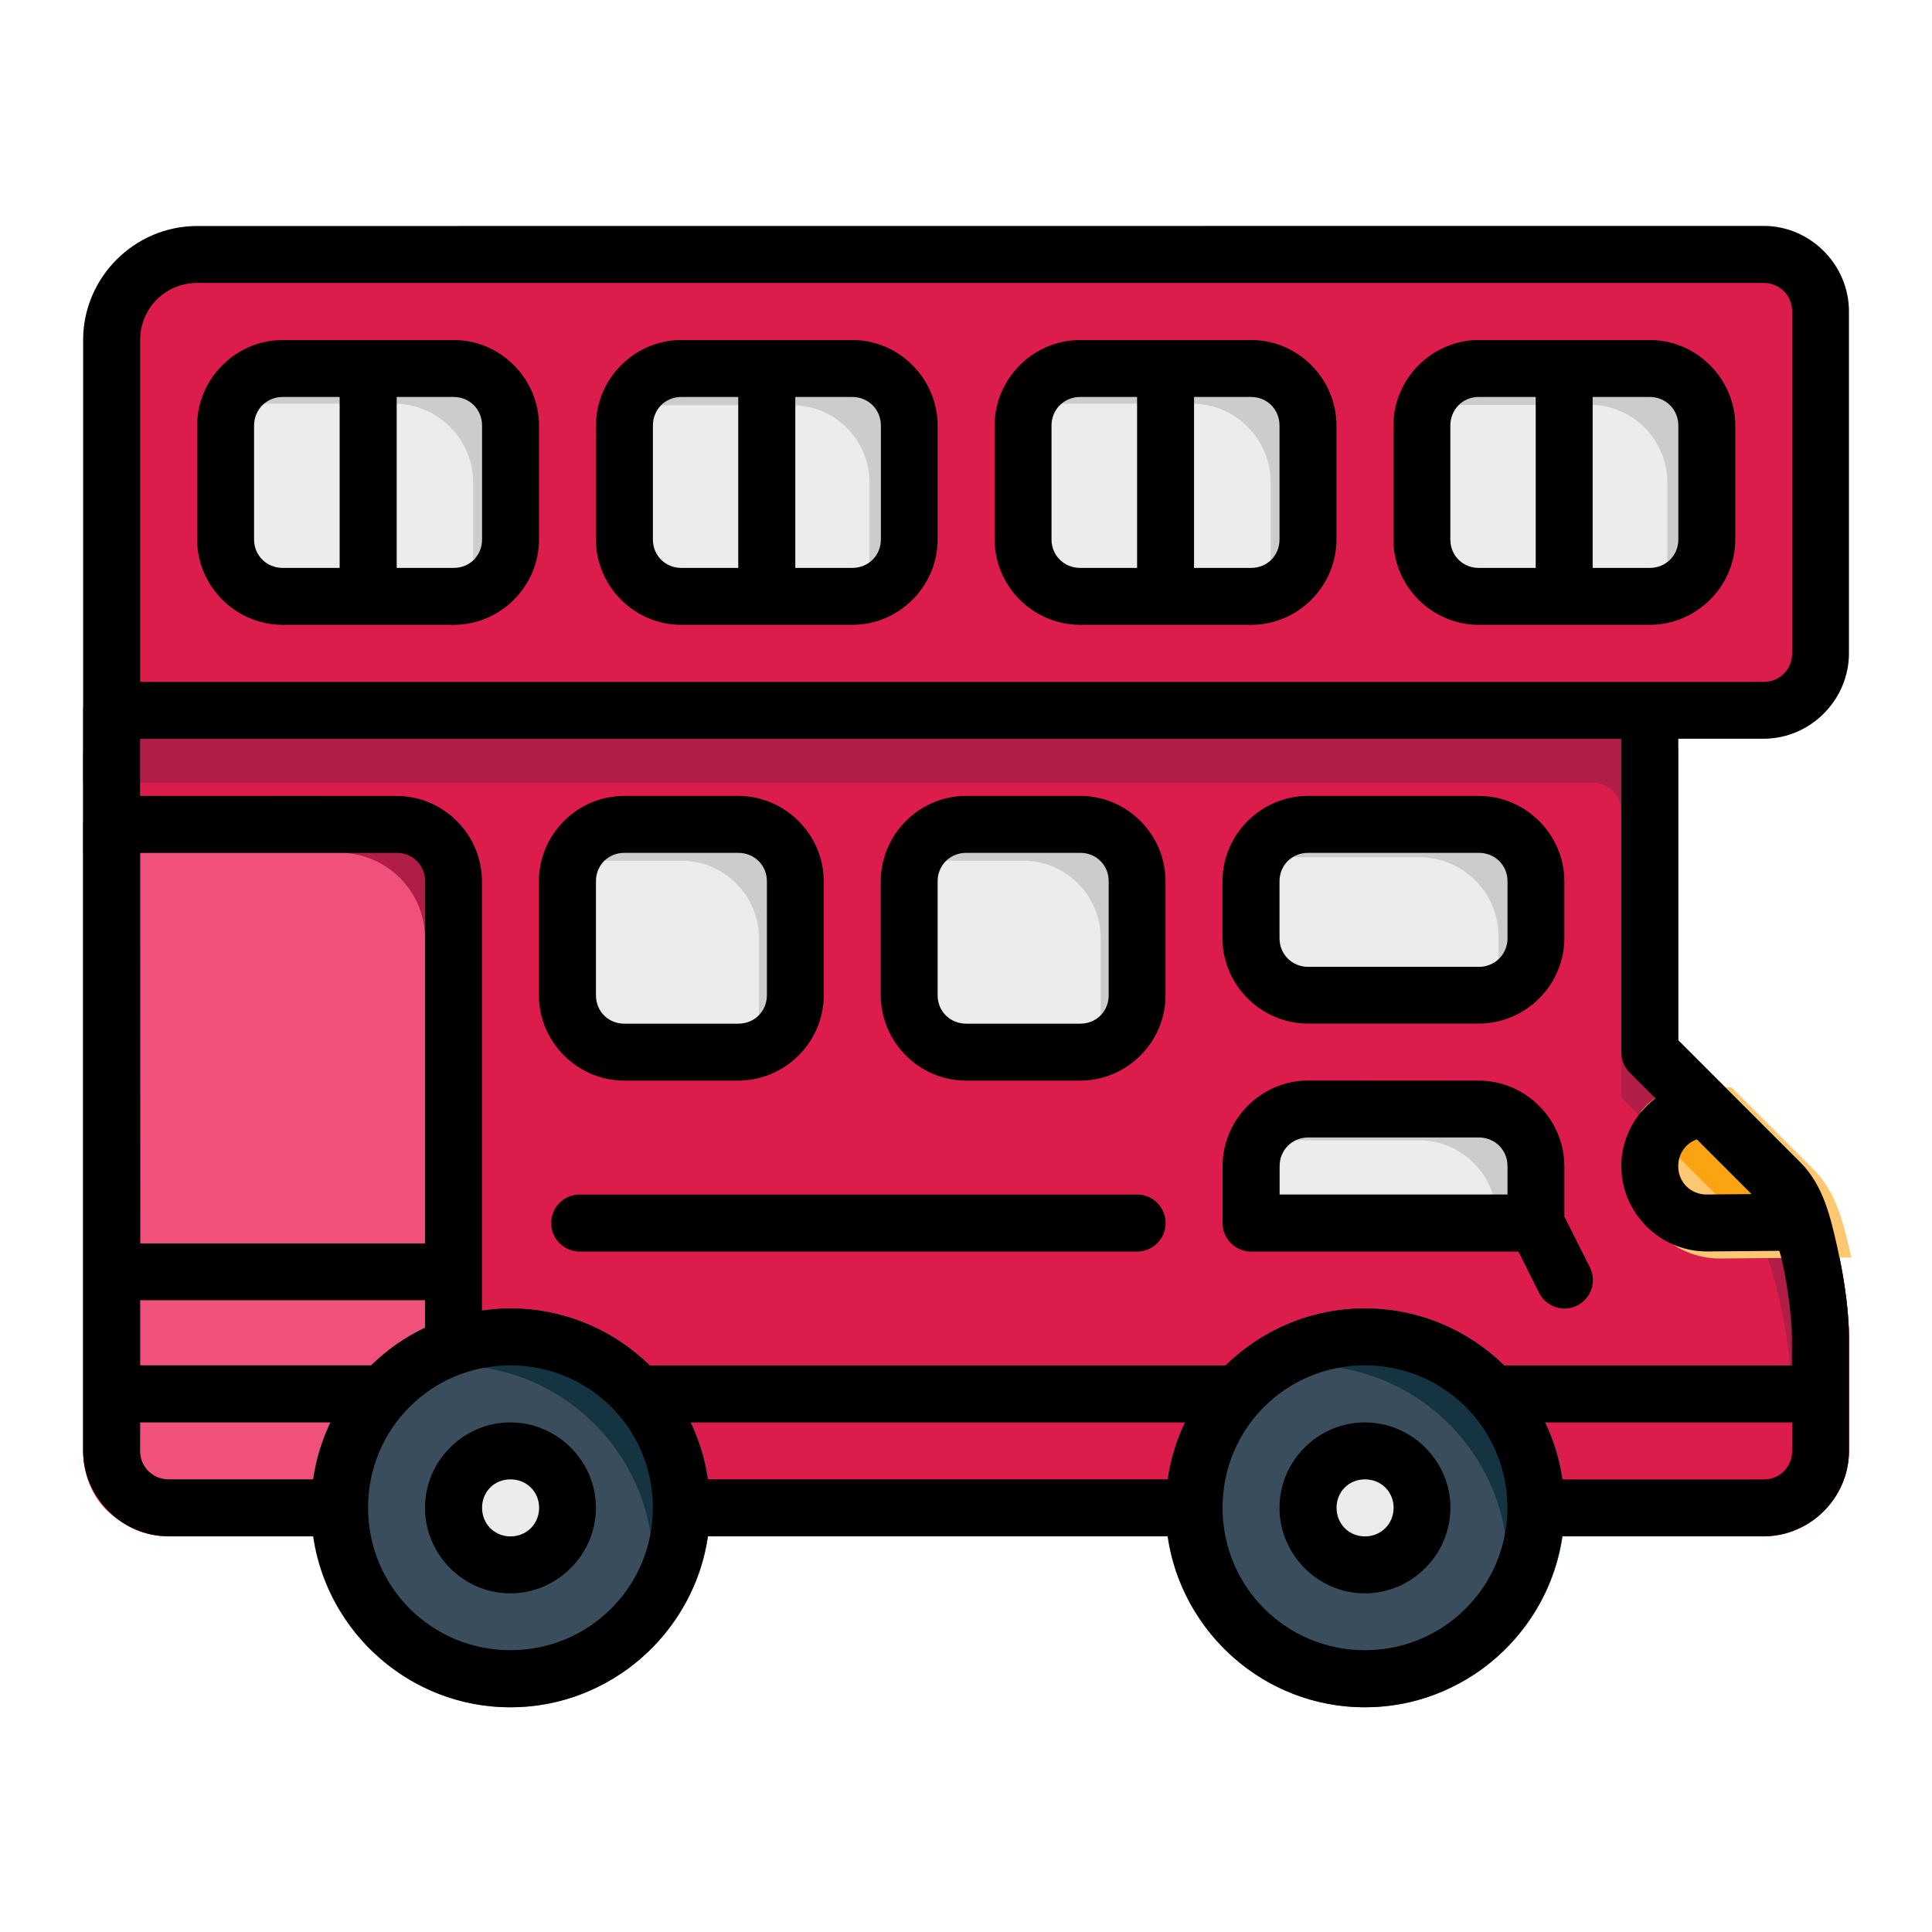 <?xml version="1.0" encoding="UTF-8" standalone="no"?>
<svg
   xmlns:dc="http://purl.org/dc/elements/1.1/"
   xmlns:cc="http://creativecommons.org/ns#"
   xmlns:rdf="http://www.w3.org/1999/02/22-rdf-syntax-ns#"
   xmlns:svg="http://www.w3.org/2000/svg"
   xmlns="http://www.w3.org/2000/svg"
   xmlns:sodipodi="http://sodipodi.sourceforge.net/DTD/sodipodi-0.dtd"
   xmlns:inkscape="http://www.inkscape.org/namespaces/inkscape"
   inkscape:export-ydpi="576"
   inkscape:export-xdpi="576"
   inkscape:export-filename="D:\Projeck juli #1\export\filled line\png\29 - Golf Car.png"
   width="64pt"
   height="64pt"
   viewBox="0 0 22.578 22.578"
   version="1.1"
   id="svg831"
   inkscape:version="1.0 (4035a4fb49, 2020-05-01)"
   sodipodi:docname="30 - Double Decker.svg">
  <defs
     id="defs825">
    <pattern
       id="EMFhbasepattern"
       patternUnits="userSpaceOnUse"
       width="6"
       height="6"
       x="0"
       y="0" />
    <pattern
       id="EMFhbasepattern-9"
       patternUnits="userSpaceOnUse"
       width="6"
       height="6"
       x="0"
       y="0" />
    <pattern
       id="EMFhbasepattern-0"
       patternUnits="userSpaceOnUse"
       width="6"
       height="6"
       x="0"
       y="0" />
    <pattern
       id="EMFhbasepattern-7"
       patternUnits="userSpaceOnUse"
       width="6"
       height="6"
       x="0"
       y="0" />
    <pattern
       id="EMFhbasepattern-2"
       patternUnits="userSpaceOnUse"
       width="6"
       height="6"
       x="0"
       y="0" />
    <pattern
       id="EMFhbasepattern-98"
       patternUnits="userSpaceOnUse"
       width="6"
       height="6"
       x="0"
       y="0" />
    <pattern
       id="EMFhbasepattern-6"
       patternUnits="userSpaceOnUse"
       width="6"
       height="6"
       x="0"
       y="0" />
    <pattern
       id="EMFhbasepattern-01"
       patternUnits="userSpaceOnUse"
       width="6"
       height="6"
       x="0"
       y="0" />
    <pattern
       id="EMFhbasepattern-07"
       patternUnits="userSpaceOnUse"
       width="6"
       height="6"
       x="0"
       y="0" />
    <pattern
       id="EMFhbasepattern-8"
       patternUnits="userSpaceOnUse"
       width="6"
       height="6"
       x="0"
       y="0" />
    <pattern
       id="EMFhbasepattern-4"
       patternUnits="userSpaceOnUse"
       width="6"
       height="6"
       x="0"
       y="0" />
    <pattern
       id="EMFhbasepattern-40"
       patternUnits="userSpaceOnUse"
       width="6"
       height="6"
       x="0"
       y="0" />
    <pattern
       id="EMFhbasepattern-08"
       patternUnits="userSpaceOnUse"
       width="6"
       height="6"
       x="0"
       y="0" />
    <pattern
       id="EMFhbasepattern-04"
       patternUnits="userSpaceOnUse"
       width="6"
       height="6"
       x="0"
       y="0" />
    <pattern
       id="EMFhbasepattern-014"
       patternUnits="userSpaceOnUse"
       width="6"
       height="6"
       x="0"
       y="0" />
    <pattern
       id="EMFhbasepattern-27"
       patternUnits="userSpaceOnUse"
       width="6"
       height="6"
       x="0"
       y="0" />
    <pattern
       id="EMFhbasepattern-09"
       patternUnits="userSpaceOnUse"
       width="6"
       height="6"
       x="0"
       y="0" />
    <pattern
       id="EMFhbasepattern-5"
       patternUnits="userSpaceOnUse"
       width="6"
       height="6"
       x="0"
       y="0" />
    <pattern
       id="EMFhbasepattern-018"
       patternUnits="userSpaceOnUse"
       width="6"
       height="6"
       x="0"
       y="0" />
  </defs>
  <sodipodi:namedview
     inkscape:lockguides="true"
     id="base"
     pagecolor="#ffffff"
     bordercolor="#666666"
     borderopacity="1.0"
     inkscape:pageopacity="0.0"
     inkscape:pageshadow="2"
     inkscape:zoom="6.2578125"
     inkscape:cx="42.666667"
     inkscape:cy="42.666667"
     inkscape:document-units="pt"
     inkscape:current-layer="layer1"
     showgrid="false"
     units="pt"
     inkscape:window-width="1366"
     inkscape:window-height="705"
     inkscape:window-x="-8"
     inkscape:window-y="-8"
     inkscape:window-maximized="1"
     inkscape:pagecheckerboard="true"
     inkscape:showpageshadow="false"
     inkscape:object-paths="true"
     inkscape:snap-intersection-paths="true"
     inkscape:snap-smooth-nodes="true"
     inkscape:snap-midpoints="true"
     showguides="true"
     inkscape:snap-bbox="true"
     inkscape:bbox-nodes="true"
     inkscape:snap-nodes="false"
     inkscape:snap-global="true"
     inkscape:document-rotation="0">
    <inkscape:grid
       type="xygrid"
       id="grid1378" />
    <sodipodi:guide
       position="0.97,21.608"
       orientation="78,0"
       id="guide1380"
       inkscape:locked="true" />
    <sodipodi:guide
       position="0.97,0.97"
       orientation="0,78"
       id="guide1382"
       inkscape:locked="true" />
    <sodipodi:guide
       position="21.608,0.97"
       orientation="-78,0"
       id="guide1384"
       inkscape:locked="true" />
    <sodipodi:guide
       position="21.608,21.608"
       orientation="0,-78"
       id="guide1386"
       inkscape:locked="true" />
  </sodipodi:namedview>
  <g
     inkscape:label="Icon"
     inkscape:groupmode="layer"
     id="layer1"
     transform="translate(0,-274.422)">
    <g
       transform="matrix(1.258,0,0,1.258,-76.105,-115.629)"
       style="display:inline;stroke-width:0.795"
       id="g1543">
      <g
         style="stroke-width:0.795"
         id="g1498">
        <g
           style="stroke-width:0.795"
           id="g1454">
          <g
             style="stroke-width:0.795"
             id="g1411">
            <g
               style="stroke-width:0.795"
               id="g1369">
              <g
                 style="stroke-width:0.795"
                 id="g1328">
                <g
                   style="stroke-width:0.795"
                   id="g1288">
                  <g
                     style="stroke-width:0.795"
                     id="g1249">
                    <g
                       style="stroke-width:0.795"
                       id="g1211">
                      <g
                         style="stroke-width:0.795"
                         id="g1174">
                        <g
                           style="stroke-width:0.795"
                           id="g1138">
                          <g
                             style="stroke-width:0.795"
                             id="g1103">
                            <g
                               style="stroke-width:0.795"
                               id="g1069">
                              <g
                                 style="stroke-width:0.795"
                                 id="g856">
                                <path
                                   id="path755"
                                   d="m 61.535,316.391 a 0.265,0.265 0 0 0 -0.266,0.264 v 6.879 c -10e-7,0.435 0.36,0.795 0.795,0.795 h 14.816 c 0.435,0 0.793,-0.36 0.793,-0.795 v -1.057 c 0,-0.204 -0.036,-0.508 -0.104,-0.812 -0.068,-0.305 -0.134,-0.595 -0.348,-0.809 l -1.135,-1.135 v -3.066 a 0.265,0.265 0 0 0 -0.266,-0.264 z"
                                   style="color:#000000;font-style:normal;font-variant:normal;font-weight:normal;font-stretch:normal;font-size:medium;line-height:normal;font-family:sans-serif;font-variant-ligatures:normal;font-variant-position:normal;font-variant-caps:normal;font-variant-numeric:normal;font-variant-alternates:normal;font-variant-east-asian:normal;font-feature-settings:normal;font-variation-settings:normal;text-indent:0;text-align:start;text-decoration:none;text-decoration-line:none;text-decoration-style:solid;text-decoration-color:#000000;letter-spacing:normal;word-spacing:normal;text-transform:none;writing-mode:lr-tb;direction:ltr;text-orientation:mixed;dominant-baseline:auto;baseline-shift:baseline;text-anchor:start;white-space:normal;shape-padding:0;shape-margin:0;inline-size:0;clip-rule:nonzero;display:inline;overflow:visible;visibility:visible;isolation:auto;mix-blend-mode:normal;color-interpolation:sRGB;color-interpolation-filters:linearRGB;solid-color:#000000;solid-opacity:1;vector-effect:none;fill:#dc1c4b;fill-opacity:1;fill-rule:nonzero;stroke:none;stroke-width:0.421;stroke-linecap:round;stroke-linejoin:round;stroke-miterlimit:4;stroke-dasharray:none;stroke-dashoffset:0;stroke-opacity:1;color-rendering:auto;image-rendering:auto;shape-rendering:auto;text-rendering:auto;enable-background:accumulate;stop-color:#000000" />
                                <path
                                   id="path635"
                                   d="m 61.535,317.449 a 0.265,0.265 0 0 0 -0.266,0.264 v 5.82 a 0.265,0.265 0 0 0 0,0.002 c 3.75e-4,0.218 0.082,0.424 0.229,0.561 0.146,0.136 0.332,0.199 0.527,0.229 a 0.265,0.265 0 0 0 0.039,0.004 h 1.588 a 0.265,0.265 0 0 0 0.264,-0.252 c 0.032,-0.625 0.283,-1.012 0.895,-1.266 a 0.265,0.265 0 0 0 0.164,-0.244 v -4.324 c 0,-0.435 -0.358,-0.793 -0.793,-0.793 z"
                                   style="color:#000000;font-style:normal;font-variant:normal;font-weight:normal;font-stretch:normal;font-size:medium;line-height:normal;font-family:sans-serif;font-variant-ligatures:normal;font-variant-position:normal;font-variant-caps:normal;font-variant-numeric:normal;font-variant-alternates:normal;font-variant-east-asian:normal;font-feature-settings:normal;font-variation-settings:normal;text-indent:0;text-align:start;text-decoration:none;text-decoration-line:none;text-decoration-style:solid;text-decoration-color:#000000;letter-spacing:normal;word-spacing:normal;text-transform:none;writing-mode:lr-tb;direction:ltr;text-orientation:mixed;dominant-baseline:auto;baseline-shift:baseline;text-anchor:start;white-space:normal;shape-padding:0;shape-margin:0;inline-size:0;clip-rule:nonzero;display:inline;overflow:visible;visibility:visible;isolation:auto;mix-blend-mode:normal;color-interpolation:sRGB;color-interpolation-filters:linearRGB;solid-color:#000000;solid-opacity:1;vector-effect:none;fill:#f0517a;fill-opacity:1;fill-rule:nonzero;stroke:none;stroke-width:0.421;stroke-linecap:round;stroke-linejoin:round;stroke-miterlimit:4;stroke-dasharray:none;stroke-dashoffset:0;stroke-opacity:1;color-rendering:auto;image-rendering:auto;shape-rendering:auto;text-rendering:auto;enable-background:accumulate;stop-color:#000000" />
                                <path
                                   id="path614"
                                   d="m 66.347,317.574 c -0.394,0 -0.718,0.324 -0.718,0.718 v 0.959 c 3e-6,0.394 0.324,0.718 0.718,0.718 h 0.959 c 0.394,0 0.72,-0.324 0.72,-0.718 v -0.959 c -3e-6,-0.394 -0.326,-0.718 -0.72,-0.718 z"
                                   style="color:#000000;font-style:normal;font-variant:normal;font-weight:normal;font-stretch:normal;font-size:medium;line-height:normal;font-family:sans-serif;font-variant-ligatures:normal;font-variant-position:normal;font-variant-caps:normal;font-variant-numeric:normal;font-variant-alternates:normal;font-variant-east-asian:normal;font-feature-settings:normal;font-variation-settings:normal;text-indent:0;text-align:start;text-decoration:none;text-decoration-line:none;text-decoration-style:solid;text-decoration-color:#000000;letter-spacing:normal;word-spacing:normal;text-transform:none;writing-mode:lr-tb;direction:ltr;text-orientation:mixed;dominant-baseline:auto;baseline-shift:baseline;text-anchor:start;white-space:normal;shape-padding:0;shape-margin:0;inline-size:0;clip-rule:nonzero;display:inline;overflow:visible;visibility:visible;isolation:auto;mix-blend-mode:normal;color-interpolation:sRGB;color-interpolation-filters:linearRGB;solid-color:#000000;solid-opacity:1;vector-effect:none;fill:#ececec;fill-opacity:1;fill-rule:nonzero;stroke:none;stroke-width:0.421;stroke-linecap:round;stroke-linejoin:round;stroke-miterlimit:4;stroke-dasharray:none;stroke-dashoffset:0;stroke-opacity:1;color-rendering:auto;image-rendering:auto;shape-rendering:auto;text-rendering:auto;enable-background:accumulate;stop-color:#000000" />
                                <path
                                   id="path606"
                                   d="m 69.535,317.605 c -0.384,0 -0.701,0.316 -0.701,0.699 v 0.934 c 3e-6,0.384 0.317,0.699 0.701,0.699 h 0.934 c 0.384,0 0.699,-0.316 0.699,-0.699 v -0.934 c -3e-6,-0.384 -0.315,-0.699 -0.699,-0.699 z"
                                   style="color:#000000;font-style:normal;font-variant:normal;font-weight:normal;font-stretch:normal;font-size:medium;line-height:normal;font-family:sans-serif;font-variant-ligatures:normal;font-variant-position:normal;font-variant-caps:normal;font-variant-numeric:normal;font-variant-alternates:normal;font-variant-east-asian:normal;font-feature-settings:normal;font-variation-settings:normal;text-indent:0;text-align:start;text-decoration:none;text-decoration-line:none;text-decoration-style:solid;text-decoration-color:#000000;letter-spacing:normal;word-spacing:normal;text-transform:none;writing-mode:lr-tb;direction:ltr;text-orientation:mixed;dominant-baseline:auto;baseline-shift:baseline;text-anchor:start;white-space:normal;shape-padding:0;shape-margin:0;inline-size:0;clip-rule:nonzero;display:inline;overflow:visible;visibility:visible;isolation:auto;mix-blend-mode:normal;color-interpolation:sRGB;color-interpolation-filters:linearRGB;solid-color:#000000;solid-opacity:1;vector-effect:none;fill:#ececec;fill-opacity:1;fill-rule:nonzero;stroke:none;stroke-width:0.421;stroke-linecap:round;stroke-linejoin:round;stroke-miterlimit:4;stroke-dasharray:none;stroke-dashoffset:0;stroke-opacity:1;color-rendering:auto;image-rendering:auto;shape-rendering:auto;text-rendering:auto;enable-background:accumulate;stop-color:#000000" />
                                <path
                                   id="path598"
                                   d="m 72.709,317.532 c -0.401,0 -0.731,0.33 -0.731,0.731 v 0.488 c 3e-6,0.401 0.33,0.731 0.731,0.731 h 1.463 c 0.401,0 0.732,-0.33 0.732,-0.731 v -0.488 c -3e-6,-0.401 -0.331,-0.731 -0.732,-0.731 z"
                                   style="color:#000000;font-style:normal;font-variant:normal;font-weight:normal;font-stretch:normal;font-size:medium;line-height:normal;font-family:sans-serif;font-variant-ligatures:normal;font-variant-position:normal;font-variant-caps:normal;font-variant-numeric:normal;font-variant-alternates:normal;font-variant-east-asian:normal;font-feature-settings:normal;font-variation-settings:normal;text-indent:0;text-align:start;text-decoration:none;text-decoration-line:none;text-decoration-style:solid;text-decoration-color:#000000;letter-spacing:normal;word-spacing:normal;text-transform:none;writing-mode:lr-tb;direction:ltr;text-orientation:mixed;dominant-baseline:auto;baseline-shift:baseline;text-anchor:start;white-space:normal;shape-padding:0;shape-margin:0;inline-size:0;clip-rule:nonzero;display:inline;overflow:visible;visibility:visible;isolation:auto;mix-blend-mode:normal;color-interpolation:sRGB;color-interpolation-filters:linearRGB;solid-color:#000000;solid-opacity:1;vector-effect:none;fill:#ececec;fill-opacity:1;fill-rule:nonzero;stroke:none;stroke-width:0.421;stroke-linecap:round;stroke-linejoin:round;stroke-miterlimit:4;stroke-dasharray:none;stroke-dashoffset:0;stroke-opacity:1;color-rendering:auto;image-rendering:auto;shape-rendering:auto;text-rendering:auto;enable-background:accumulate;stop-color:#000000" />
                                <path
                                   id="path622"
                                   d="m 72.709,320.156 c -0.401,0 -0.731,0.331 -0.731,0.732 v 0.488 a 0.244,0.244 0 0 0 0.245,0.243 h 2.436 a 0.244,0.244 0 0 0 0.245,-0.243 v -0.488 c -3e-6,-0.401 -0.331,-0.732 -0.732,-0.732 z"
                                   style="color:#000000;font-style:normal;font-variant:normal;font-weight:normal;font-stretch:normal;font-size:medium;line-height:normal;font-family:sans-serif;font-variant-ligatures:normal;font-variant-position:normal;font-variant-caps:normal;font-variant-numeric:normal;font-variant-alternates:normal;font-variant-east-asian:normal;font-feature-settings:normal;font-variation-settings:normal;text-indent:0;text-align:start;text-decoration:none;text-decoration-line:none;text-decoration-style:solid;text-decoration-color:#000000;letter-spacing:normal;word-spacing:normal;text-transform:none;writing-mode:lr-tb;direction:ltr;text-orientation:mixed;dominant-baseline:auto;baseline-shift:baseline;text-anchor:start;white-space:normal;shape-padding:0;shape-margin:0;inline-size:0;clip-rule:nonzero;display:inline;overflow:visible;visibility:visible;isolation:auto;mix-blend-mode:normal;color-interpolation:sRGB;color-interpolation-filters:linearRGB;solid-color:#000000;solid-opacity:1;vector-effect:none;fill:#ececec;fill-opacity:1;fill-rule:nonzero;stroke:none;stroke-width:0.421;stroke-linecap:round;stroke-linejoin:round;stroke-miterlimit:4;stroke-dasharray:none;stroke-dashoffset:0;stroke-opacity:1;color-rendering:auto;image-rendering:auto;shape-rendering:auto;text-rendering:auto;enable-background:accumulate;stop-color:#000000" />
                                <path
                                   id="path800"
                                   style="color:#000000;font-style:normal;font-variant:normal;font-weight:normal;font-stretch:normal;font-size:medium;line-height:normal;font-family:sans-serif;font-variant-ligatures:normal;font-variant-position:normal;font-variant-caps:normal;font-variant-numeric:normal;font-variant-alternates:normal;font-variant-east-asian:normal;font-feature-settings:normal;font-variation-settings:normal;text-indent:0;text-align:start;text-decoration:none;text-decoration-line:none;text-decoration-style:solid;text-decoration-color:#000000;letter-spacing:normal;word-spacing:normal;text-transform:none;writing-mode:lr-tb;direction:ltr;text-orientation:mixed;dominant-baseline:auto;baseline-shift:baseline;text-anchor:start;white-space:normal;shape-padding:0;shape-margin:0;inline-size:0;clip-rule:nonzero;display:inline;overflow:visible;visibility:visible;isolation:auto;mix-blend-mode:normal;color-interpolation:sRGB;color-interpolation-filters:linearRGB;solid-color:#000000;solid-opacity:1;vector-effect:none;fill:#b01d47;fill-opacity:1;fill-rule:nonzero;stroke:none;stroke-width:0.421;stroke-linecap:round;stroke-linejoin:round;stroke-miterlimit:4;stroke-dasharray:none;stroke-dashoffset:0;stroke-opacity:1;color-rendering:auto;image-rendering:auto;shape-rendering:auto;text-rendering:auto;enable-background:accumulate;stop-color:#000000"
                                   d="m 61.535,316.797 c -0.146,-5.6e-4 -0.265,0.117 -0.266,0.264 v 0.266 h 14.023 c 0.146,-5.5e-4 0.265,0.117 0.266,0.264 v 2.66 l 1.135,1.135 c 0.213,0.213 0.28,0.504 0.348,0.809 0.141,0.619 0.103,1.234 0.103,1.869 0,0.08 -0.015,0.155 -0.038,0.228 0.326,-0.099 0.567,-0.401 0.567,-0.758 v -1.057 c 0,-0.204 -0.036,-0.508 -0.103,-0.812 -0.068,-0.305 -0.134,-0.595 -0.348,-0.809 l -1.135,-1.135 v -2.66 c -5.84e-4,-0.146 -0.119,-0.264 -0.266,-0.264 z"
                                   sodipodi:nodetypes="ccccccccccsssccccc" />
                                <path
                                   style="fill:#dc1c4b;fill-opacity:1;stroke:#dc1c4b;stroke-width:0.421;stroke-linecap:round;stroke-linejoin:round;stroke-opacity:1"
                                   d="m 61.535,316.655 v -3.44 c 0,-0.438 0.355,-0.794 0.794,-0.794 h 14.552 c 0.292,0 0.529,0.237 0.529,0.529 v 3.175 c 2e-6,0.292 -0.237,0.529 -0.529,0.529 z"
                                   id="path286"
                                   sodipodi:nodetypes="cccccccc" />
                                <path
                                   sodipodi:nodetypes="cccccsscc"
                                   transform="matrix(0.265,0,0,0.265,0,280.067)"
                                   d="m 291.887,157.254 h 1.299 c -0.003,-0.012 -0.003,-0.023 -0.006,-0.035 -0.256,-1.151 -0.508,-2.25 -1.314,-3.057 l -2.879,-2.879 -0.414,-1e-5 c -1.645,0 -2.996,1.359 -2.996,3.004 -10e-6,1.645 1.351,2.998 3,2.998 z"
                                   style="color:#000000;font-style:normal;font-variant:normal;font-weight:normal;font-stretch:normal;font-size:medium;line-height:normal;font-family:sans-serif;font-variant-ligatures:normal;font-variant-position:normal;font-variant-caps:normal;font-variant-numeric:normal;font-variant-alternates:normal;font-variant-east-asian:normal;font-feature-settings:normal;font-variation-settings:normal;text-indent:0;text-align:start;text-decoration:none;text-decoration-line:none;text-decoration-style:solid;text-decoration-color:#000000;letter-spacing:normal;word-spacing:normal;text-transform:none;writing-mode:lr-tb;direction:ltr;text-orientation:mixed;dominant-baseline:auto;baseline-shift:baseline;text-anchor:start;white-space:normal;shape-padding:0;shape-margin:0;inline-size:0;clip-rule:nonzero;display:inline;overflow:visible;visibility:visible;isolation:auto;mix-blend-mode:normal;color-interpolation:sRGB;color-interpolation-filters:linearRGB;solid-color:#000000;solid-opacity:1;vector-effect:none;fill:#fec872;fill-opacity:1;fill-rule:nonzero;stroke:none;stroke-width:1.59;stroke-linecap:round;stroke-linejoin:round;stroke-miterlimit:4;stroke-dasharray:none;stroke-dashoffset:0;stroke-opacity:1;color-rendering:auto;image-rendering:auto;shape-rendering:auto;text-rendering:auto;enable-background:accumulate;stop-color:#000000"
                                   id="path629" />
                                <path
                                   id="path811"
                                   style="color:#000000;font-style:normal;font-variant:normal;font-weight:normal;font-stretch:normal;font-size:medium;line-height:normal;font-family:sans-serif;font-variant-ligatures:normal;font-variant-position:normal;font-variant-caps:normal;font-variant-numeric:normal;font-variant-alternates:normal;font-variant-east-asian:normal;font-feature-settings:normal;font-variation-settings:normal;text-indent:0;text-align:start;text-decoration:none;text-decoration-line:none;text-decoration-style:solid;text-decoration-color:#000000;letter-spacing:normal;word-spacing:normal;text-transform:none;writing-mode:lr-tb;direction:ltr;text-orientation:mixed;dominant-baseline:auto;baseline-shift:baseline;text-anchor:start;white-space:normal;shape-padding:0;shape-margin:0;inline-size:0;clip-rule:nonzero;display:inline;overflow:visible;visibility:visible;isolation:auto;mix-blend-mode:normal;color-interpolation:sRGB;color-interpolation-filters:linearRGB;solid-color:#000000;solid-opacity:1;vector-effect:none;fill:#b01d47;fill-opacity:1;fill-rule:nonzero;stroke:none;stroke-width:0.421;stroke-linecap:round;stroke-linejoin:round;stroke-miterlimit:4;stroke-dasharray:none;stroke-dashoffset:0;stroke-opacity:1;color-rendering:auto;image-rendering:auto;shape-rendering:auto;text-rendering:auto;enable-background:accumulate;stop-color:#000000"
                                   d="m 61.535,317.449 c -0.146,-5.6e-4 -0.265,0.117 -0.266,0.264 v 0.266 h 2.383 c 0.435,0 0.793,0.357 0.793,0.793 v 4.238 c 0.104,-0.074 0.224,-0.14 0.365,-0.198 0.099,-0.041 0.164,-0.137 0.164,-0.244 v -4.324 c 0,-0.435 -0.358,-0.793 -0.793,-0.793 z"
                                   sodipodi:nodetypes="cccsscccssc" />
                                <path
                                   style="color:#000000;font-style:normal;font-variant:normal;font-weight:normal;font-stretch:normal;font-size:medium;line-height:normal;font-family:sans-serif;font-variant-ligatures:normal;font-variant-position:normal;font-variant-caps:normal;font-variant-numeric:normal;font-variant-alternates:normal;font-variant-east-asian:normal;font-feature-settings:normal;font-variation-settings:normal;text-indent:0;text-align:start;text-decoration:none;text-decoration-line:none;text-decoration-style:solid;text-decoration-color:#000000;letter-spacing:normal;word-spacing:normal;text-transform:none;writing-mode:lr-tb;direction:ltr;text-orientation:mixed;dominant-baseline:auto;baseline-shift:baseline;text-anchor:start;white-space:normal;shape-padding:0;shape-margin:0;inline-size:0;clip-rule:nonzero;display:inline;overflow:visible;visibility:visible;isolation:auto;mix-blend-mode:normal;color-interpolation:sRGB;color-interpolation-filters:linearRGB;solid-color:#000000;solid-opacity:1;vector-effect:none;fill:#3a4d5c;fill-opacity:1;fill-rule:nonzero;stroke:none;stroke-width:0.421;stroke-linecap:round;stroke-linejoin:round;stroke-miterlimit:4;stroke-dasharray:none;stroke-dashoffset:0;stroke-opacity:1;color-rendering:auto;image-rendering:auto;shape-rendering:auto;text-rendering:auto;enable-background:accumulate;stop-color:#000000"
                                   d="m 65.238,322.211 c -1.02,0 -1.852,0.832 -1.852,1.852 0,1.02 0.832,1.854 1.852,1.854 1.02,0 1.854,-0.834 1.854,-1.854 0,-1.02 -0.834,-1.852 -1.854,-1.852 z"
                                   id="path577" />
                                <path
                                   style="color:#000000;font-style:normal;font-variant:normal;font-weight:normal;font-stretch:normal;font-size:medium;line-height:normal;font-family:sans-serif;font-variant-ligatures:normal;font-variant-position:normal;font-variant-caps:normal;font-variant-numeric:normal;font-variant-alternates:normal;font-variant-east-asian:normal;font-feature-settings:normal;font-variation-settings:normal;text-indent:0;text-align:start;text-decoration:none;text-decoration-line:none;text-decoration-style:solid;text-decoration-color:#000000;letter-spacing:normal;word-spacing:normal;text-transform:none;writing-mode:lr-tb;direction:ltr;text-orientation:mixed;dominant-baseline:auto;baseline-shift:baseline;text-anchor:start;white-space:normal;shape-padding:0;shape-margin:0;inline-size:0;clip-rule:nonzero;display:inline;overflow:visible;visibility:visible;isolation:auto;mix-blend-mode:normal;color-interpolation:sRGB;color-interpolation-filters:linearRGB;solid-color:#000000;solid-opacity:1;vector-effect:none;fill:#3a4d5c;fill-opacity:1;fill-rule:nonzero;stroke:none;stroke-width:0.421;stroke-linecap:round;stroke-linejoin:round;stroke-miterlimit:4;stroke-dasharray:none;stroke-dashoffset:0;stroke-opacity:1;color-rendering:auto;image-rendering:auto;shape-rendering:auto;text-rendering:auto;enable-background:accumulate;stop-color:#000000"
                                   d="m 73.176,322.211 c -1.02,0 -1.852,0.832 -1.852,1.852 0,1.02 0.832,1.854 1.852,1.854 1.02,0 1.854,-0.834 1.854,-1.854 0,-1.02 -0.834,-1.852 -1.854,-1.852 z"
                                   id="path680" />
                                <path
                                   style="color:#000000;font-style:normal;font-variant:normal;font-weight:normal;font-stretch:normal;font-size:medium;line-height:normal;font-family:sans-serif;font-variant-ligatures:normal;font-variant-position:normal;font-variant-caps:normal;font-variant-numeric:normal;font-variant-alternates:normal;font-variant-east-asian:normal;font-feature-settings:normal;font-variation-settings:normal;text-indent:0;text-align:start;text-decoration:none;text-decoration-line:none;text-decoration-style:solid;text-decoration-color:#000000;letter-spacing:normal;word-spacing:normal;text-transform:none;writing-mode:lr-tb;direction:ltr;text-orientation:mixed;dominant-baseline:auto;baseline-shift:baseline;text-anchor:start;white-space:normal;shape-padding:0;shape-margin:0;inline-size:0;clip-rule:nonzero;display:inline;overflow:visible;visibility:visible;isolation:auto;mix-blend-mode:normal;color-interpolation:sRGB;color-interpolation-filters:linearRGB;solid-color:#000000;solid-opacity:1;vector-effect:none;fill:#ececec;fill-opacity:1;fill-rule:nonzero;stroke:none;stroke-width:0.421;stroke-linecap:round;stroke-linejoin:round;stroke-miterlimit:4;stroke-dasharray:none;stroke-dashoffset:0;stroke-opacity:1;color-rendering:auto;image-rendering:auto;shape-rendering:auto;text-rendering:auto;enable-background:accumulate;stop-color:#000000"
                                   d="m 65.238,323.426 c -0.35,0 -0.637,0.287 -0.637,0.637 5e-6,0.35 0.287,0.639 0.637,0.639 0.35,0 0.639,-0.289 0.639,-0.639 3e-6,-0.35 -0.289,-0.637 -0.639,-0.637 z"
                                   id="path623" />
                                <path
                                   style="color:#000000;font-style:normal;font-variant:normal;font-weight:normal;font-stretch:normal;font-size:medium;line-height:normal;font-family:sans-serif;font-variant-ligatures:normal;font-variant-position:normal;font-variant-caps:normal;font-variant-numeric:normal;font-variant-alternates:normal;font-variant-east-asian:normal;font-feature-settings:normal;font-variation-settings:normal;text-indent:0;text-align:start;text-decoration:none;text-decoration-line:none;text-decoration-style:solid;text-decoration-color:#000000;letter-spacing:normal;word-spacing:normal;text-transform:none;writing-mode:lr-tb;direction:ltr;text-orientation:mixed;dominant-baseline:auto;baseline-shift:baseline;text-anchor:start;white-space:normal;shape-padding:0;shape-margin:0;inline-size:0;clip-rule:nonzero;display:inline;overflow:visible;visibility:visible;isolation:auto;mix-blend-mode:normal;color-interpolation:sRGB;color-interpolation-filters:linearRGB;solid-color:#000000;solid-opacity:1;vector-effect:none;fill:#ececec;fill-opacity:1;fill-rule:nonzero;stroke:none;stroke-width:0.421;stroke-linecap:round;stroke-linejoin:round;stroke-miterlimit:4;stroke-dasharray:none;stroke-dashoffset:0;stroke-opacity:1;color-rendering:auto;image-rendering:auto;shape-rendering:auto;text-rendering:auto;enable-background:accumulate;stop-color:#000000"
                                   d="m 73.176,323.426 c -0.35,0 -0.637,0.287 -0.637,0.637 5e-6,0.35 0.287,0.639 0.637,0.639 0.35,0 0.639,-0.289 0.639,-0.639 3e-6,-0.35 -0.289,-0.637 -0.639,-0.637 z"
                                   id="path649" />
                                <path
                                   id="path701"
                                   style="color:#000000;font-style:normal;font-variant:normal;font-weight:normal;font-stretch:normal;font-size:medium;line-height:normal;font-family:sans-serif;font-variant-ligatures:normal;font-variant-position:normal;font-variant-caps:normal;font-variant-numeric:normal;font-variant-alternates:normal;font-variant-east-asian:normal;font-feature-settings:normal;font-variation-settings:normal;text-indent:0;text-align:start;text-decoration:none;text-decoration-line:none;text-decoration-style:solid;text-decoration-color:#000000;letter-spacing:normal;word-spacing:normal;text-transform:none;writing-mode:lr-tb;direction:ltr;text-orientation:mixed;dominant-baseline:auto;baseline-shift:baseline;text-anchor:start;white-space:normal;shape-padding:0;shape-margin:0;inline-size:0;clip-rule:nonzero;display:inline;overflow:visible;visibility:visible;isolation:auto;mix-blend-mode:normal;color-interpolation:sRGB;color-interpolation-filters:linearRGB;solid-color:#000000;solid-opacity:1;vector-effect:none;fill:#143441;fill-opacity:1;fill-rule:nonzero;stroke:none;stroke-width:0.421;stroke-linecap:round;stroke-linejoin:round;stroke-miterlimit:4;stroke-dasharray:none;stroke-dashoffset:0;stroke-opacity:1;color-rendering:auto;image-rendering:auto;shape-rendering:auto;text-rendering:auto;enable-background:accumulate;stop-color:#000000"
                                   d="m 65.238,322.211 c -0.645,0 -1.214,0.333 -1.546,0.836 0.292,-0.193 0.642,-0.307 1.017,-0.307 1.02,0 1.854,0.832 1.854,1.852 0,0.375 -0.114,0.724 -0.307,1.017 0.503,-0.332 0.837,-0.902 0.837,-1.546 0,-1.02 -0.834,-1.852 -1.854,-1.852 z" />
                                <path
                                   d="m 73.176,322.211 c -0.645,0 -1.214,0.333 -1.546,0.836 0.292,-0.193 0.642,-0.307 1.017,-0.307 1.02,0 1.854,0.832 1.854,1.852 0,0.375 -0.114,0.724 -0.307,1.017 0.503,-0.332 0.837,-0.902 0.837,-1.546 0,-1.02 -0.834,-1.852 -1.854,-1.852 z"
                                   style="color:#000000;font-style:normal;font-variant:normal;font-weight:normal;font-stretch:normal;font-size:medium;line-height:normal;font-family:sans-serif;font-variant-ligatures:normal;font-variant-position:normal;font-variant-caps:normal;font-variant-numeric:normal;font-variant-alternates:normal;font-variant-east-asian:normal;font-feature-settings:normal;font-variation-settings:normal;text-indent:0;text-align:start;text-decoration:none;text-decoration-line:none;text-decoration-style:solid;text-decoration-color:#000000;letter-spacing:normal;word-spacing:normal;text-transform:none;writing-mode:lr-tb;direction:ltr;text-orientation:mixed;dominant-baseline:auto;baseline-shift:baseline;text-anchor:start;white-space:normal;shape-padding:0;shape-margin:0;inline-size:0;clip-rule:nonzero;display:inline;overflow:visible;visibility:visible;isolation:auto;mix-blend-mode:normal;color-interpolation:sRGB;color-interpolation-filters:linearRGB;solid-color:#000000;solid-opacity:1;vector-effect:none;fill:#143441;fill-opacity:1;fill-rule:nonzero;stroke:none;stroke-width:0.421;stroke-linecap:round;stroke-linejoin:round;stroke-miterlimit:4;stroke-dasharray:none;stroke-dashoffset:0;stroke-opacity:1;color-rendering:auto;image-rendering:auto;shape-rendering:auto;text-rendering:auto;enable-background:accumulate;stop-color:#000000"
                                   id="path710" />
                                <path
                                   id="path717"
                                   style="color:#000000;font-style:normal;font-variant:normal;font-weight:normal;font-stretch:normal;font-size:medium;line-height:normal;font-family:sans-serif;font-variant-ligatures:normal;font-variant-position:normal;font-variant-caps:normal;font-variant-numeric:normal;font-variant-alternates:normal;font-variant-east-asian:normal;font-feature-settings:normal;font-variation-settings:normal;text-indent:0;text-align:start;text-decoration:none;text-decoration-line:none;text-decoration-style:solid;text-decoration-color:#000000;letter-spacing:normal;word-spacing:normal;text-transform:none;writing-mode:lr-tb;direction:ltr;text-orientation:mixed;dominant-baseline:auto;baseline-shift:baseline;text-anchor:start;white-space:normal;shape-padding:0;shape-margin:0;inline-size:0;clip-rule:nonzero;display:inline;overflow:visible;visibility:visible;isolation:auto;mix-blend-mode:normal;color-interpolation:sRGB;color-interpolation-filters:linearRGB;solid-color:#000000;solid-opacity:1;vector-effect:none;fill:#fca311;fill-opacity:1;fill-rule:nonzero;stroke:none;stroke-width:0.421;stroke-linecap:round;stroke-linejoin:round;stroke-miterlimit:4;stroke-dasharray:none;stroke-dashoffset:0;stroke-opacity:1;color-rendering:auto;image-rendering:auto;shape-rendering:auto;text-rendering:auto;enable-background:accumulate;stop-color:#000000"
                                   d="m 77.572,321.673 v 4e-4 c -7.93e-4,-0.003 -7.46e-4,-0.006 -0.002,-0.009 -0.068,-0.305 -0.134,-0.595 -0.348,-0.809 l -0.762,-0.762 -0.11,-5.1e-4 c -0.242,-0.048 -0.605,0.23 -0.621,0.315 0.399,0.489 0.912,0.885 1.163,1.268 -0.236,0.011 -0.34,-0.002 -0.237,-0.001 0.103,6.5e-4 0.509,-0.002 0.916,-0.002 z"
                                   sodipodi:nodetypes="ccccccccccc" />
                                <path
                                   id="path725"
                                   style="color:#000000;font-style:normal;font-variant:normal;font-weight:normal;font-stretch:normal;font-size:medium;line-height:normal;font-family:sans-serif;font-variant-ligatures:normal;font-variant-position:normal;font-variant-caps:normal;font-variant-numeric:normal;font-variant-alternates:normal;font-variant-east-asian:normal;font-feature-settings:normal;font-variation-settings:normal;text-indent:0;text-align:start;text-decoration:none;text-decoration-line:none;text-decoration-style:solid;text-decoration-color:#000000;letter-spacing:normal;word-spacing:normal;text-transform:none;writing-mode:lr-tb;direction:ltr;text-orientation:mixed;dominant-baseline:auto;baseline-shift:baseline;text-anchor:start;white-space:normal;shape-padding:0;shape-margin:0;inline-size:0;clip-rule:nonzero;display:inline;overflow:visible;visibility:visible;isolation:auto;mix-blend-mode:normal;color-interpolation:sRGB;color-interpolation-filters:linearRGB;solid-color:#000000;solid-opacity:1;vector-effect:none;fill:#cccccc;fill-opacity:1;fill-rule:nonzero;stroke:none;stroke-width:0.421;stroke-linecap:round;stroke-linejoin:round;stroke-miterlimit:4;stroke-dasharray:none;stroke-dashoffset:0;stroke-opacity:1;color-rendering:auto;image-rendering:auto;shape-rendering:auto;text-rendering:auto;enable-background:accumulate;stop-color:#000000"
                                   d="m 66.349,317.574 c -0.322,0 -0.594,0.218 -0.683,0.512 0.065,-0.02 0.133,-0.034 0.205,-0.034 h 0.957 c 0.394,0 0.719,0.323 0.719,0.717 v 0.957 c 0,0.071 -0.014,0.139 -0.034,0.204 0.294,-0.09 0.513,-0.361 0.513,-0.683 v -0.957 c -3e-6,-0.394 -0.325,-0.717 -0.719,-0.717 z" />
                                <path
                                   d="m 69.524,317.574 c -0.322,0 -0.594,0.218 -0.683,0.512 0.065,-0.02 0.133,-0.034 0.205,-0.034 h 0.957 c 0.394,0 0.719,0.323 0.719,0.717 v 0.957 c 0,0.071 -0.014,0.139 -0.034,0.204 0.294,-0.09 0.513,-0.361 0.513,-0.683 v -0.957 c -3e-6,-0.394 -0.325,-0.717 -0.719,-0.717 z"
                                   style="color:#000000;font-style:normal;font-variant:normal;font-weight:normal;font-stretch:normal;font-size:medium;line-height:normal;font-family:sans-serif;font-variant-ligatures:normal;font-variant-position:normal;font-variant-caps:normal;font-variant-numeric:normal;font-variant-alternates:normal;font-variant-east-asian:normal;font-feature-settings:normal;font-variation-settings:normal;text-indent:0;text-align:start;text-decoration:none;text-decoration-line:none;text-decoration-style:solid;text-decoration-color:#000000;letter-spacing:normal;word-spacing:normal;text-transform:none;writing-mode:lr-tb;direction:ltr;text-orientation:mixed;dominant-baseline:auto;baseline-shift:baseline;text-anchor:start;white-space:normal;shape-padding:0;shape-margin:0;inline-size:0;clip-rule:nonzero;display:inline;overflow:visible;visibility:visible;isolation:auto;mix-blend-mode:normal;color-interpolation:sRGB;color-interpolation-filters:linearRGB;solid-color:#000000;solid-opacity:1;vector-effect:none;fill:#cccccc;fill-opacity:1;fill-rule:nonzero;stroke:none;stroke-width:0.421;stroke-linecap:round;stroke-linejoin:round;stroke-miterlimit:4;stroke-dasharray:none;stroke-dashoffset:0;stroke-opacity:1;color-rendering:auto;image-rendering:auto;shape-rendering:auto;text-rendering:auto;enable-background:accumulate;stop-color:#000000"
                                   id="path737" />
                                <path
                                   id="path739"
                                   style="color:#000000;font-style:normal;font-variant:normal;font-weight:normal;font-stretch:normal;font-size:medium;line-height:normal;font-family:sans-serif;font-variant-ligatures:normal;font-variant-position:normal;font-variant-caps:normal;font-variant-numeric:normal;font-variant-alternates:normal;font-variant-east-asian:normal;font-feature-settings:normal;font-variation-settings:normal;text-indent:0;text-align:start;text-decoration:none;text-decoration-line:none;text-decoration-style:solid;text-decoration-color:#000000;letter-spacing:normal;word-spacing:normal;text-transform:none;writing-mode:lr-tb;direction:ltr;text-orientation:mixed;dominant-baseline:auto;baseline-shift:baseline;text-anchor:start;white-space:normal;shape-padding:0;shape-margin:0;inline-size:0;clip-rule:nonzero;display:inline;overflow:visible;visibility:visible;isolation:auto;mix-blend-mode:normal;color-interpolation:sRGB;color-interpolation-filters:linearRGB;solid-color:#000000;solid-opacity:1;vector-effect:none;fill:#cccccc;fill-opacity:1;fill-rule:nonzero;stroke:none;stroke-width:0.421;stroke-linecap:round;stroke-linejoin:round;stroke-miterlimit:4;stroke-dasharray:none;stroke-dashoffset:0;stroke-opacity:1;color-rendering:auto;image-rendering:auto;shape-rendering:auto;text-rendering:auto;enable-background:accumulate;stop-color:#000000"
                                   d="m 72.712,317.533 c -0.328,0 -0.604,0.221 -0.695,0.521 0.067,-0.02 0.136,-0.034 0.209,-0.034 h 1.46 c 0.4,0 0.731,0.329 0.731,0.729 v 0.487 c 0,0.073 -0.014,0.142 -0.035,0.208 0.299,-0.091 0.521,-0.368 0.521,-0.695 v -0.487 c -3e-6,-0.4 -0.331,-0.729 -0.731,-0.729 z" />
                                <path
                                   id="path756"
                                   style="color:#000000;font-style:normal;font-variant:normal;font-weight:normal;font-stretch:normal;font-size:medium;line-height:normal;font-family:sans-serif;font-variant-ligatures:normal;font-variant-position:normal;font-variant-caps:normal;font-variant-numeric:normal;font-variant-alternates:normal;font-variant-east-asian:normal;font-feature-settings:normal;font-variation-settings:normal;text-indent:0;text-align:start;text-decoration:none;text-decoration-line:none;text-decoration-style:solid;text-decoration-color:#000000;letter-spacing:normal;word-spacing:normal;text-transform:none;writing-mode:lr-tb;direction:ltr;text-orientation:mixed;dominant-baseline:auto;baseline-shift:baseline;text-anchor:start;white-space:normal;shape-padding:0;shape-margin:0;inline-size:0;clip-rule:nonzero;display:inline;overflow:visible;visibility:visible;isolation:auto;mix-blend-mode:normal;color-interpolation:sRGB;color-interpolation-filters:linearRGB;solid-color:#000000;solid-opacity:1;vector-effect:none;fill:#cccccc;fill-opacity:1;fill-rule:nonzero;stroke:none;stroke-width:0.421;stroke-linecap:round;stroke-linejoin:round;stroke-miterlimit:4;stroke-dasharray:none;stroke-dashoffset:0;stroke-opacity:1;color-rendering:auto;image-rendering:auto;shape-rendering:auto;text-rendering:auto;enable-background:accumulate;stop-color:#000000"
                                   d="m 72.726,320.171 c -0.321,0 -0.592,0.218 -0.682,0.512 0.065,-0.02 0.133,-0.034 0.204,-0.034 h 1.432 c 0.393,0 0.718,0.324 0.718,0.717 v 0.238 h 0.238 a 0.239,0.239 0 0 0 0.24,-0.238 v -0.478 c -10e-7,-0.393 -0.325,-0.717 -0.718,-0.717 z" />
                                <path
                                   id="path566"
                                   d="m 63.198,313.34 c -0.394,0 -0.72,0.326 -0.72,0.72 v 0.959 c 3e-6,0.394 0.326,0.718 0.72,0.718 h 1.436 c 0.394,0 0.72,-0.324 0.72,-0.718 v -0.959 c -3e-6,-0.394 -0.326,-0.72 -0.72,-0.72 z"
                                   style="color:#000000;font-style:normal;font-variant:normal;font-weight:normal;font-stretch:normal;font-size:medium;line-height:normal;font-family:sans-serif;font-variant-ligatures:normal;font-variant-position:normal;font-variant-caps:normal;font-variant-numeric:normal;font-variant-alternates:normal;font-variant-east-asian:normal;font-feature-settings:normal;font-variation-settings:normal;text-indent:0;text-align:start;text-decoration:none;text-decoration-line:none;text-decoration-style:solid;text-decoration-color:#000000;letter-spacing:normal;word-spacing:normal;text-transform:none;writing-mode:lr-tb;direction:ltr;text-orientation:mixed;dominant-baseline:auto;baseline-shift:baseline;text-anchor:start;white-space:normal;shape-padding:0;shape-margin:0;inline-size:0;clip-rule:nonzero;display:inline;overflow:visible;visibility:visible;isolation:auto;mix-blend-mode:normal;color-interpolation:sRGB;color-interpolation-filters:linearRGB;solid-color:#000000;solid-opacity:1;vector-effect:none;fill:#ececec;fill-opacity:1;fill-rule:nonzero;stroke:none;stroke-width:0.421;stroke-linecap:round;stroke-linejoin:round;stroke-miterlimit:4;stroke-dasharray:none;stroke-dashoffset:0;stroke-opacity:1;color-rendering:auto;image-rendering:auto;shape-rendering:auto;text-rendering:auto;enable-background:accumulate;stop-color:#000000" />
                                <path
                                   id="path576"
                                   d="m 66.901,313.34 c -0.394,0 -0.718,0.326 -0.718,0.72 v 0.959 c 3e-6,0.394 0.324,0.718 0.718,0.718 h 1.438 c 0.394,0 0.718,-0.324 0.718,-0.718 v -0.959 c -2e-6,-0.394 -0.324,-0.72 -0.718,-0.72 z"
                                   style="color:#000000;font-style:normal;font-variant:normal;font-weight:normal;font-stretch:normal;font-size:medium;line-height:normal;font-family:sans-serif;font-variant-ligatures:normal;font-variant-position:normal;font-variant-caps:normal;font-variant-numeric:normal;font-variant-alternates:normal;font-variant-east-asian:normal;font-feature-settings:normal;font-variation-settings:normal;text-indent:0;text-align:start;text-decoration:none;text-decoration-line:none;text-decoration-style:solid;text-decoration-color:#000000;letter-spacing:normal;word-spacing:normal;text-transform:none;writing-mode:lr-tb;direction:ltr;text-orientation:mixed;dominant-baseline:auto;baseline-shift:baseline;text-anchor:start;white-space:normal;shape-padding:0;shape-margin:0;inline-size:0;clip-rule:nonzero;display:inline;overflow:visible;visibility:visible;isolation:auto;mix-blend-mode:normal;color-interpolation:sRGB;color-interpolation-filters:linearRGB;solid-color:#000000;solid-opacity:1;vector-effect:none;fill:#ececec;fill-opacity:1;fill-rule:nonzero;stroke:none;stroke-width:0.421;stroke-linecap:round;stroke-linejoin:round;stroke-miterlimit:4;stroke-dasharray:none;stroke-dashoffset:0;stroke-opacity:1;color-rendering:auto;image-rendering:auto;shape-rendering:auto;text-rendering:auto;enable-background:accumulate;stop-color:#000000" />
                                <path
                                   id="path584"
                                   d="m 70.606,313.34 c -0.394,0 -0.72,0.326 -0.72,0.72 v 0.959 c 3e-6,0.394 0.326,0.718 0.72,0.718 h 1.438 c 0.394,0 0.718,-0.324 0.718,-0.718 v -0.959 c -3e-6,-0.394 -0.324,-0.72 -0.718,-0.72 z"
                                   style="color:#000000;font-style:normal;font-variant:normal;font-weight:normal;font-stretch:normal;font-size:medium;line-height:normal;font-family:sans-serif;font-variant-ligatures:normal;font-variant-position:normal;font-variant-caps:normal;font-variant-numeric:normal;font-variant-alternates:normal;font-variant-east-asian:normal;font-feature-settings:normal;font-variation-settings:normal;text-indent:0;text-align:start;text-decoration:none;text-decoration-line:none;text-decoration-style:solid;text-decoration-color:#000000;letter-spacing:normal;word-spacing:normal;text-transform:none;writing-mode:lr-tb;direction:ltr;text-orientation:mixed;dominant-baseline:auto;baseline-shift:baseline;text-anchor:start;white-space:normal;shape-padding:0;shape-margin:0;inline-size:0;clip-rule:nonzero;display:inline;overflow:visible;visibility:visible;isolation:auto;mix-blend-mode:normal;color-interpolation:sRGB;color-interpolation-filters:linearRGB;solid-color:#000000;solid-opacity:1;vector-effect:none;fill:#ececec;fill-opacity:1;fill-rule:nonzero;stroke:none;stroke-width:0.421;stroke-linecap:round;stroke-linejoin:round;stroke-miterlimit:4;stroke-dasharray:none;stroke-dashoffset:0;stroke-opacity:1;color-rendering:auto;image-rendering:auto;shape-rendering:auto;text-rendering:auto;enable-background:accumulate;stop-color:#000000" />
                                <path
                                   id="path592"
                                   d="m 74.309,313.34 c -0.394,0 -0.718,0.326 -0.718,0.72 v 0.959 c 3e-6,0.394 0.324,0.718 0.718,0.718 h 1.438 c 0.394,0 0.718,-0.324 0.718,-0.718 v -0.959 c -2e-6,-0.394 -0.324,-0.72 -0.718,-0.72 z"
                                   style="color:#000000;font-style:normal;font-variant:normal;font-weight:normal;font-stretch:normal;font-size:medium;line-height:normal;font-family:sans-serif;font-variant-ligatures:normal;font-variant-position:normal;font-variant-caps:normal;font-variant-numeric:normal;font-variant-alternates:normal;font-variant-east-asian:normal;font-feature-settings:normal;font-variation-settings:normal;text-indent:0;text-align:start;text-decoration:none;text-decoration-line:none;text-decoration-style:solid;text-decoration-color:#000000;letter-spacing:normal;word-spacing:normal;text-transform:none;writing-mode:lr-tb;direction:ltr;text-orientation:mixed;dominant-baseline:auto;baseline-shift:baseline;text-anchor:start;white-space:normal;shape-padding:0;shape-margin:0;inline-size:0;clip-rule:nonzero;display:inline;overflow:visible;visibility:visible;isolation:auto;mix-blend-mode:normal;color-interpolation:sRGB;color-interpolation-filters:linearRGB;solid-color:#000000;solid-opacity:1;vector-effect:none;fill:#ececec;fill-opacity:1;fill-rule:nonzero;stroke:none;stroke-width:0.421;stroke-linecap:round;stroke-linejoin:round;stroke-miterlimit:4;stroke-dasharray:none;stroke-dashoffset:0;stroke-opacity:1;color-rendering:auto;image-rendering:auto;shape-rendering:auto;text-rendering:auto;enable-background:accumulate;stop-color:#000000" />
                                <path
                                   id="path766"
                                   style="color:#000000;font-style:normal;font-variant:normal;font-weight:normal;font-stretch:normal;font-size:medium;line-height:normal;font-family:sans-serif;font-variant-ligatures:normal;font-variant-position:normal;font-variant-caps:normal;font-variant-numeric:normal;font-variant-alternates:normal;font-variant-east-asian:normal;font-feature-settings:normal;font-variation-settings:normal;text-indent:0;text-align:start;text-decoration:none;text-decoration-line:none;text-decoration-style:solid;text-decoration-color:#000000;letter-spacing:normal;word-spacing:normal;text-transform:none;writing-mode:lr-tb;direction:ltr;text-orientation:mixed;dominant-baseline:auto;baseline-shift:baseline;text-anchor:start;white-space:normal;shape-padding:0;shape-margin:0;inline-size:0;clip-rule:nonzero;display:inline;overflow:visible;visibility:visible;isolation:auto;mix-blend-mode:normal;color-interpolation:sRGB;color-interpolation-filters:linearRGB;solid-color:#000000;solid-opacity:1;vector-effect:none;fill:#cccccc;fill-opacity:1;fill-rule:nonzero;stroke:none;stroke-width:0.421;stroke-linecap:round;stroke-linejoin:round;stroke-miterlimit:4;stroke-dasharray:none;stroke-dashoffset:0;stroke-opacity:1;color-rendering:auto;image-rendering:auto;shape-rendering:auto;text-rendering:auto;enable-background:accumulate;stop-color:#000000"
                                   d="m 63.188,313.319 c -0.327,0 -0.605,0.222 -0.697,0.522 0.067,-0.021 0.137,-0.035 0.21,-0.035 h 1.46 c 0.401,0 0.731,0.331 0.731,0.731 v 0.974 c 0,0.073 -0.014,0.142 -0.035,0.208 0.299,-0.091 0.522,-0.368 0.522,-0.695 v -0.974 c -3e-6,-0.401 -0.331,-0.731 -0.731,-0.731 z" />
                                <path
                                   id="path775"
                                   style="color:#000000;font-style:normal;font-variant:normal;font-weight:normal;font-stretch:normal;font-size:medium;line-height:normal;font-family:sans-serif;font-variant-ligatures:normal;font-variant-position:normal;font-variant-caps:normal;font-variant-numeric:normal;font-variant-alternates:normal;font-variant-east-asian:normal;font-feature-settings:normal;font-variation-settings:normal;text-indent:0;text-align:start;text-decoration:none;text-decoration-line:none;text-decoration-style:solid;text-decoration-color:#000000;letter-spacing:normal;word-spacing:normal;text-transform:none;writing-mode:lr-tb;direction:ltr;text-orientation:mixed;dominant-baseline:auto;baseline-shift:baseline;text-anchor:start;white-space:normal;shape-padding:0;shape-margin:0;inline-size:0;clip-rule:nonzero;display:inline;overflow:visible;visibility:visible;isolation:auto;mix-blend-mode:normal;color-interpolation:sRGB;color-interpolation-filters:linearRGB;solid-color:#000000;solid-opacity:1;vector-effect:none;fill:#cccccc;fill-opacity:1;fill-rule:nonzero;stroke:none;stroke-width:0.421;stroke-linecap:round;stroke-linejoin:round;stroke-miterlimit:4;stroke-dasharray:none;stroke-dashoffset:0;stroke-opacity:1;color-rendering:auto;image-rendering:auto;shape-rendering:auto;text-rendering:auto;enable-background:accumulate;stop-color:#000000"
                                   d="m 66.907,313.345 c -0.32,0 -0.591,0.217 -0.68,0.51 0.065,-0.02 0.133,-0.034 0.204,-0.034 h 1.429 c 0.392,0 0.714,0.324 0.714,0.716 v 0.953 c 0,0.071 -0.014,0.139 -0.034,0.204 0.293,-0.089 0.51,-0.36 0.51,-0.681 v -0.953 c -2e-6,-0.392 -0.322,-0.716 -0.714,-0.716 z" />
                                <path
                                   id="path784"
                                   style="color:#000000;font-style:normal;font-variant:normal;font-weight:normal;font-stretch:normal;font-size:medium;line-height:normal;font-family:sans-serif;font-variant-ligatures:normal;font-variant-position:normal;font-variant-caps:normal;font-variant-numeric:normal;font-variant-alternates:normal;font-variant-east-asian:normal;font-feature-settings:normal;font-variation-settings:normal;text-indent:0;text-align:start;text-decoration:none;text-decoration-line:none;text-decoration-style:solid;text-decoration-color:#000000;letter-spacing:normal;word-spacing:normal;text-transform:none;writing-mode:lr-tb;direction:ltr;text-orientation:mixed;dominant-baseline:auto;baseline-shift:baseline;text-anchor:start;white-space:normal;shape-padding:0;shape-margin:0;inline-size:0;clip-rule:nonzero;display:inline;overflow:visible;visibility:visible;isolation:auto;mix-blend-mode:normal;color-interpolation:sRGB;color-interpolation-filters:linearRGB;solid-color:#000000;solid-opacity:1;vector-effect:none;fill:#cccccc;fill-opacity:1;fill-rule:nonzero;stroke:none;stroke-width:0.421;stroke-linecap:round;stroke-linejoin:round;stroke-miterlimit:4;stroke-dasharray:none;stroke-dashoffset:0;stroke-opacity:1;color-rendering:auto;image-rendering:auto;shape-rendering:auto;text-rendering:auto;enable-background:accumulate;stop-color:#000000"
                                   d="m 70.596,313.319 c -0.327,0 -0.605,0.222 -0.696,0.522 0.067,-0.02 0.136,-0.035 0.209,-0.035 h 1.462 c 0.401,0 0.73,0.331 0.73,0.731 v 0.974 c 0,0.073 -0.014,0.142 -0.035,0.209 0.3,-0.091 0.522,-0.368 0.522,-0.696 v -0.974 c -3e-6,-0.401 -0.329,-0.731 -0.73,-0.731 z" />
                                <path
                                   id="path789"
                                   style="color:#000000;font-style:normal;font-variant:normal;font-weight:normal;font-stretch:normal;font-size:medium;line-height:normal;font-family:sans-serif;font-variant-ligatures:normal;font-variant-position:normal;font-variant-caps:normal;font-variant-numeric:normal;font-variant-alternates:normal;font-variant-east-asian:normal;font-feature-settings:normal;font-variation-settings:normal;text-indent:0;text-align:start;text-decoration:none;text-decoration-line:none;text-decoration-style:solid;text-decoration-color:#000000;letter-spacing:normal;word-spacing:normal;text-transform:none;writing-mode:lr-tb;direction:ltr;text-orientation:mixed;dominant-baseline:auto;baseline-shift:baseline;text-anchor:start;white-space:normal;shape-padding:0;shape-margin:0;inline-size:0;clip-rule:nonzero;display:inline;overflow:visible;visibility:visible;isolation:auto;mix-blend-mode:normal;color-interpolation:sRGB;color-interpolation-filters:linearRGB;solid-color:#000000;solid-opacity:1;vector-effect:none;fill:#cccccc;fill-opacity:1;fill-rule:nonzero;stroke:none;stroke-width:0.421;stroke-linecap:round;stroke-linejoin:round;stroke-miterlimit:4;stroke-dasharray:none;stroke-dashoffset:0;stroke-opacity:1;color-rendering:auto;image-rendering:auto;shape-rendering:auto;text-rendering:auto;enable-background:accumulate;stop-color:#000000"
                                   d="m 74.312,313.34 c -0.321,0 -0.593,0.218 -0.683,0.512 0.065,-0.02 0.133,-0.034 0.204,-0.034 h 1.436 c 0.394,0 0.717,0.325 0.717,0.719 v 0.957 c 0,0.072 -0.014,0.14 -0.034,0.205 0.294,-0.089 0.513,-0.362 0.513,-0.684 v -0.957 c -3e-6,-0.394 -0.324,-0.719 -0.717,-0.719 z" />
                              </g>
                              <path
                                 d="m 62.328,312.156 c -0.581,0 -1.059,0.477 -1.059,1.059 v 10.318 c 0,0.435 0.36,0.795 0.795,0.795 h 1.344 c 0.13,0.895 0.9,1.588 1.83,1.588 0.929,0 1.702,-0.693 1.832,-1.588 h 4.275 c 0.13,0.895 0.9,1.588 1.83,1.588 0.929,0 1.702,-0.693 1.832,-1.588 h 1.873 c 0.435,0 0.793,-0.36 0.793,-0.795 v -1.057 c 0,-0.204 -0.036,-0.508 -0.104,-0.812 -0.068,-0.305 -0.134,-0.595 -0.347,-0.809 l -1.135,-1.135 v -2.801 h 0.793 c 0.435,0 0.793,-0.36 0.793,-0.795 v -3.174 c 0,-0.435 -0.358,-0.795 -0.793,-0.795 z m 0,0.529 H 76.881 c 0.149,0 0.264,0.116 0.264,0.266 v 3.174 c 0,0.149 -0.114,0.266 -0.264,0.266 H 61.799 v -3.176 c 0,-0.295 0.234,-0.53 0.529,-0.53 z m 0.795,0.53 c -0.435,0 -0.795,0.36 -0.795,0.795 v 1.058 c 3e-6,0.435 0.36,0.793 0.795,0.793 h 1.588 c 0.435,0 0.793,-0.358 0.793,-0.793 v -1.058 c -5e-6,-0.435 -0.357,-0.795 -0.793,-0.795 z m 3.703,0 c -0.435,0 -0.793,0.36 -0.793,0.795 v 1.058 c 2e-6,0.435 0.357,0.793 0.793,0.793 h 1.588 c 0.435,0 0.793,-0.358 0.793,-0.793 v -1.058 c -2e-6,-0.435 -0.357,-0.795 -0.793,-0.795 z m 3.705,0 c -0.435,0 -0.795,0.36 -0.795,0.795 v 1.058 c 2e-6,0.435 0.36,0.793 0.795,0.793 h 1.588 c 0.435,0 0.793,-0.358 0.793,-0.793 v -1.058 c -5e-6,-0.435 -0.357,-0.795 -0.793,-0.795 z m 3.703,0 c -0.435,0 -0.793,0.36 -0.793,0.795 v 1.058 c 3e-6,0.435 0.358,0.793 0.793,0.793 h 1.588 c 0.435,0 0.795,-0.358 0.795,-0.793 v -1.058 c -3e-6,-0.435 -0.36,-0.795 -0.795,-0.795 z m -11.111,0.529 h 0.529 v 1.588 h -0.529 c -0.149,0 -0.266,-0.115 -0.266,-0.264 v -1.058 c 0,-0.149 0.116,-0.266 0.266,-0.266 z m 1.059,0 h 0.529 c 0.149,0 0.264,0.116 0.264,0.266 v 1.058 c -2e-6,0.149 -0.114,0.264 -0.264,0.264 h -0.529 z m 2.644,0 h 0.529 v 1.588 h -0.529 c -0.149,0 -0.264,-0.115 -0.264,-0.264 v -1.058 c 0,-0.149 0.114,-0.266 0.264,-0.266 z m 1.059,0 h 0.529 c 0.149,0 0.266,0.116 0.266,0.266 v 1.058 c 0,0.149 -0.116,0.264 -0.266,0.264 h -0.529 z m 2.646,0 h 0.529 v 1.588 h -0.529 c -0.149,0 -0.266,-0.115 -0.266,-0.264 v -1.058 c 2e-6,-0.149 0.116,-0.266 0.266,-0.266 z m 1.058,0 h 0.53 c 0.149,0 0.264,0.116 0.264,0.266 v 1.058 c -3e-6,0.149 -0.114,0.264 -0.264,0.264 H 71.589 Z m 2.645,0 h 0.529 v 1.588 h -0.529 c -0.149,0 -0.264,-0.115 -0.264,-0.264 v -1.058 c 0,-0.149 0.114,-0.266 0.264,-0.266 z m 1.058,0 h 0.53 c 0.149,0 0.266,0.116 0.266,0.266 v 1.058 c 0,0.149 -0.116,0.264 -0.266,0.264 h -0.53 z m -13.494,3.176 H 75.558 v 2.91 c -5.3e-4,0.07 0.027,0.138 0.076,0.188 l 0.241,0.241 c -0.191,0.146 -0.317,0.374 -0.317,0.63 -3e-6,0.435 0.358,0.793 0.794,0.793 l 0.674,-0.006 c 0.01,0.035 0.021,0.068 0.028,0.104 0.059,0.267 0.089,0.563 0.089,0.697 v 0.264 h -2.675 c -0.335,-0.327 -0.791,-0.529 -1.293,-0.529 -0.502,0 -0.958,0.203 -1.292,0.529 H 66.531 c -0.335,-0.327 -0.791,-0.529 -1.293,-0.529 -0.09,0 -0.177,0.009 -0.264,0.021 v -3.99 c 0,-0.435 -0.357,-0.793 -0.793,-0.793 h -2.383 z m 4.498,0.53 c -0.435,0 -0.793,0.357 -0.793,0.793 v 1.059 c 3e-6,0.435 0.358,0.793 0.793,0.793 h 1.058 c 0.435,0 0.795,-0.357 0.795,-0.793 v -1.059 c -2e-6,-0.435 -0.36,-0.793 -0.795,-0.793 z m 3.176,0 c -0.435,0 -0.793,0.357 -0.793,0.793 v 1.059 c 3e-6,0.435 0.357,0.793 0.793,0.793 h 1.059 c 0.435,0 0.793,-0.357 0.793,-0.793 v -1.059 c -3e-6,-0.435 -0.357,-0.793 -0.793,-0.793 z m 3.176,0 c -0.435,0 -0.795,0.357 -0.795,0.793 v 0.529 c 3e-6,0.435 0.36,0.793 0.795,0.793 h 1.586 c 0.435,0 0.795,-0.358 0.795,-0.793 v -0.529 c -3e-6,-0.435 -0.36,-0.793 -0.795,-0.793 z m -10.849,0.529 h 2.383 c 0.149,0 0.264,0.114 0.264,0.264 v 3.364 h -2.646 z m 4.498,0 h 1.058 c 0.149,0 0.266,0.114 0.266,0.264 v 1.059 c -3e-6,0.149 -0.116,0.264 -0.266,0.264 h -1.058 c -0.149,0 -0.264,-0.114 -0.264,-0.264 v -1.059 c 0,-0.149 0.114,-0.264 0.264,-0.264 z m 3.176,0 h 1.059 c 0.149,0 0.264,0.114 0.264,0.264 v 1.059 c 0,0.149 -0.114,0.264 -0.264,0.264 h -1.059 c -0.149,0 -0.266,-0.114 -0.266,-0.264 v -1.059 c 0,-0.149 0.116,-0.264 0.266,-0.264 z m 3.176,0 h 1.586 c 0.149,0 0.266,0.114 0.266,0.264 v 0.529 c -2e-6,0.149 -0.116,0.266 -0.266,0.266 h -1.586 c -0.149,0 -0.266,-0.116 -0.266,-0.266 v -0.529 c 0,-0.149 0.116,-0.264 0.266,-0.264 z m 0,2.115 c -0.435,0 -0.795,0.36 -0.795,0.795 v 0.53 c 5.29e-4,0.146 0.119,0.264 0.266,0.264 h 2.482 l 0.192,0.383 c 0.065,0.13 0.223,0.183 0.353,0.119 0.131,-0.065 0.185,-0.225 0.119,-0.356 l -0.237,-0.471 v -0.468 c -3e-6,-0.435 -0.36,-0.795 -0.795,-0.795 z m 0,0.529 h 1.586 c 0.149,0 0.266,0.116 0.266,0.266 v 0.264 h -2.117 v -0.264 c 0,-0.149 0.116,-0.266 0.266,-0.266 z m 3.611,0.018 0.508,0.508 -0.417,0.004 c -0.149,0 -0.264,-0.114 -0.264,-0.264 0,-0.116 0.07,-0.211 0.172,-0.248 z m -10.379,0.512 c -0.146,5.3e-4 -0.264,0.119 -0.264,0.266 5.29e-4,0.145 0.118,0.263 0.264,0.264 h 5.18 c 0.145,-5.3e-4 0.263,-0.118 0.264,-0.264 5.29e-4,-0.146 -0.117,-0.265 -0.264,-0.266 z m -4.082,0.982 h 2.646 v 0.257 c -0.185,0.088 -0.354,0.206 -0.499,0.348 h -2.147 z m 3.439,0.605 c 0.734,0 1.324,0.589 1.324,1.322 0,0.734 -0.591,1.324 -1.324,1.324 -0.734,0 -1.322,-0.591 -1.322,-1.324 0,-0.734 0.588,-1.322 1.322,-1.322 z m 7.938,0 c 0.734,0 1.324,0.589 1.324,1.322 0,0.734 -0.591,1.324 -1.324,1.324 -0.734,0 -1.322,-0.591 -1.322,-1.324 0,-0.734 0.588,-1.322 1.322,-1.322 z m -11.377,0.53 h 1.769 c -0.079,0.165 -0.134,0.342 -0.161,0.529 h -1.343 c -0.149,0 -0.266,-0.116 -0.266,-0.266 z m 3.439,0 c -0.435,0 -0.793,0.357 -0.793,0.793 5e-6,0.435 0.357,0.795 0.793,0.795 0.435,0 0.795,-0.36 0.795,-0.795 2e-6,-0.435 -0.36,-0.793 -0.795,-0.793 z m 1.672,0 h 4.596 c -0.079,0.165 -0.134,0.342 -0.161,0.529 h -4.274 c -0.027,-0.187 -0.082,-0.364 -0.161,-0.529 z m 6.266,0 c -0.435,0 -0.793,0.357 -0.793,0.793 5e-6,0.435 0.357,0.795 0.793,0.795 0.435,0 0.795,-0.36 0.795,-0.795 2e-6,-0.435 -0.36,-0.793 -0.795,-0.793 z m 1.672,0 h 2.297 v 0.264 c 0,0.149 -0.114,0.266 -0.264,0.266 h -1.872 c -0.027,-0.187 -0.082,-0.364 -0.161,-0.529 z m -9.609,0.529 c 0.149,0 0.266,0.114 0.266,0.264 -3e-6,0.149 -0.116,0.266 -0.266,0.266 -0.149,0 -0.264,-0.116 -0.264,-0.266 -2e-6,-0.149 0.114,-0.264 0.264,-0.264 z m 7.938,0 c 0.149,0 0.266,0.114 0.266,0.264 -3e-6,0.149 -0.116,0.266 -0.266,0.266 -0.149,0 -0.264,-0.116 -0.264,-0.266 -2e-6,-0.149 0.114,-0.264 0.264,-0.264 z"
                                 style="color:#000000;font-style:normal;font-variant:normal;font-weight:normal;font-stretch:normal;font-size:medium;line-height:normal;font-family:sans-serif;font-variant-ligatures:normal;font-variant-position:normal;font-variant-caps:normal;font-variant-numeric:normal;font-variant-alternates:normal;font-variant-east-asian:normal;font-feature-settings:normal;font-variation-settings:normal;text-indent:0;text-align:start;text-decoration:none;text-decoration-line:none;text-decoration-style:solid;text-decoration-color:#000000;letter-spacing:normal;word-spacing:normal;text-transform:none;writing-mode:lr-tb;direction:ltr;text-orientation:mixed;dominant-baseline:auto;baseline-shift:baseline;text-anchor:start;white-space:normal;shape-padding:0;shape-margin:0;inline-size:0;clip-rule:nonzero;display:inline;overflow:visible;visibility:visible;isolation:auto;mix-blend-mode:normal;color-interpolation:sRGB;color-interpolation-filters:linearRGB;solid-color:#000000;solid-opacity:1;vector-effect:none;fill:#000000;fill-opacity:1;fill-rule:nonzero;stroke:none;stroke-width:0.421;stroke-linecap:round;stroke-linejoin:round;stroke-miterlimit:4;stroke-dasharray:none;stroke-dashoffset:0;stroke-opacity:1;color-rendering:auto;image-rendering:auto;shape-rendering:auto;text-rendering:auto;enable-background:accumulate;stop-color:#000000"
                                 id="path1041" />
                            </g>
                          </g>
                        </g>
                      </g>
                    </g>
                  </g>
                </g>
              </g>
            </g>
          </g>
        </g>
      </g>
    </g>
  </g>
</svg>
